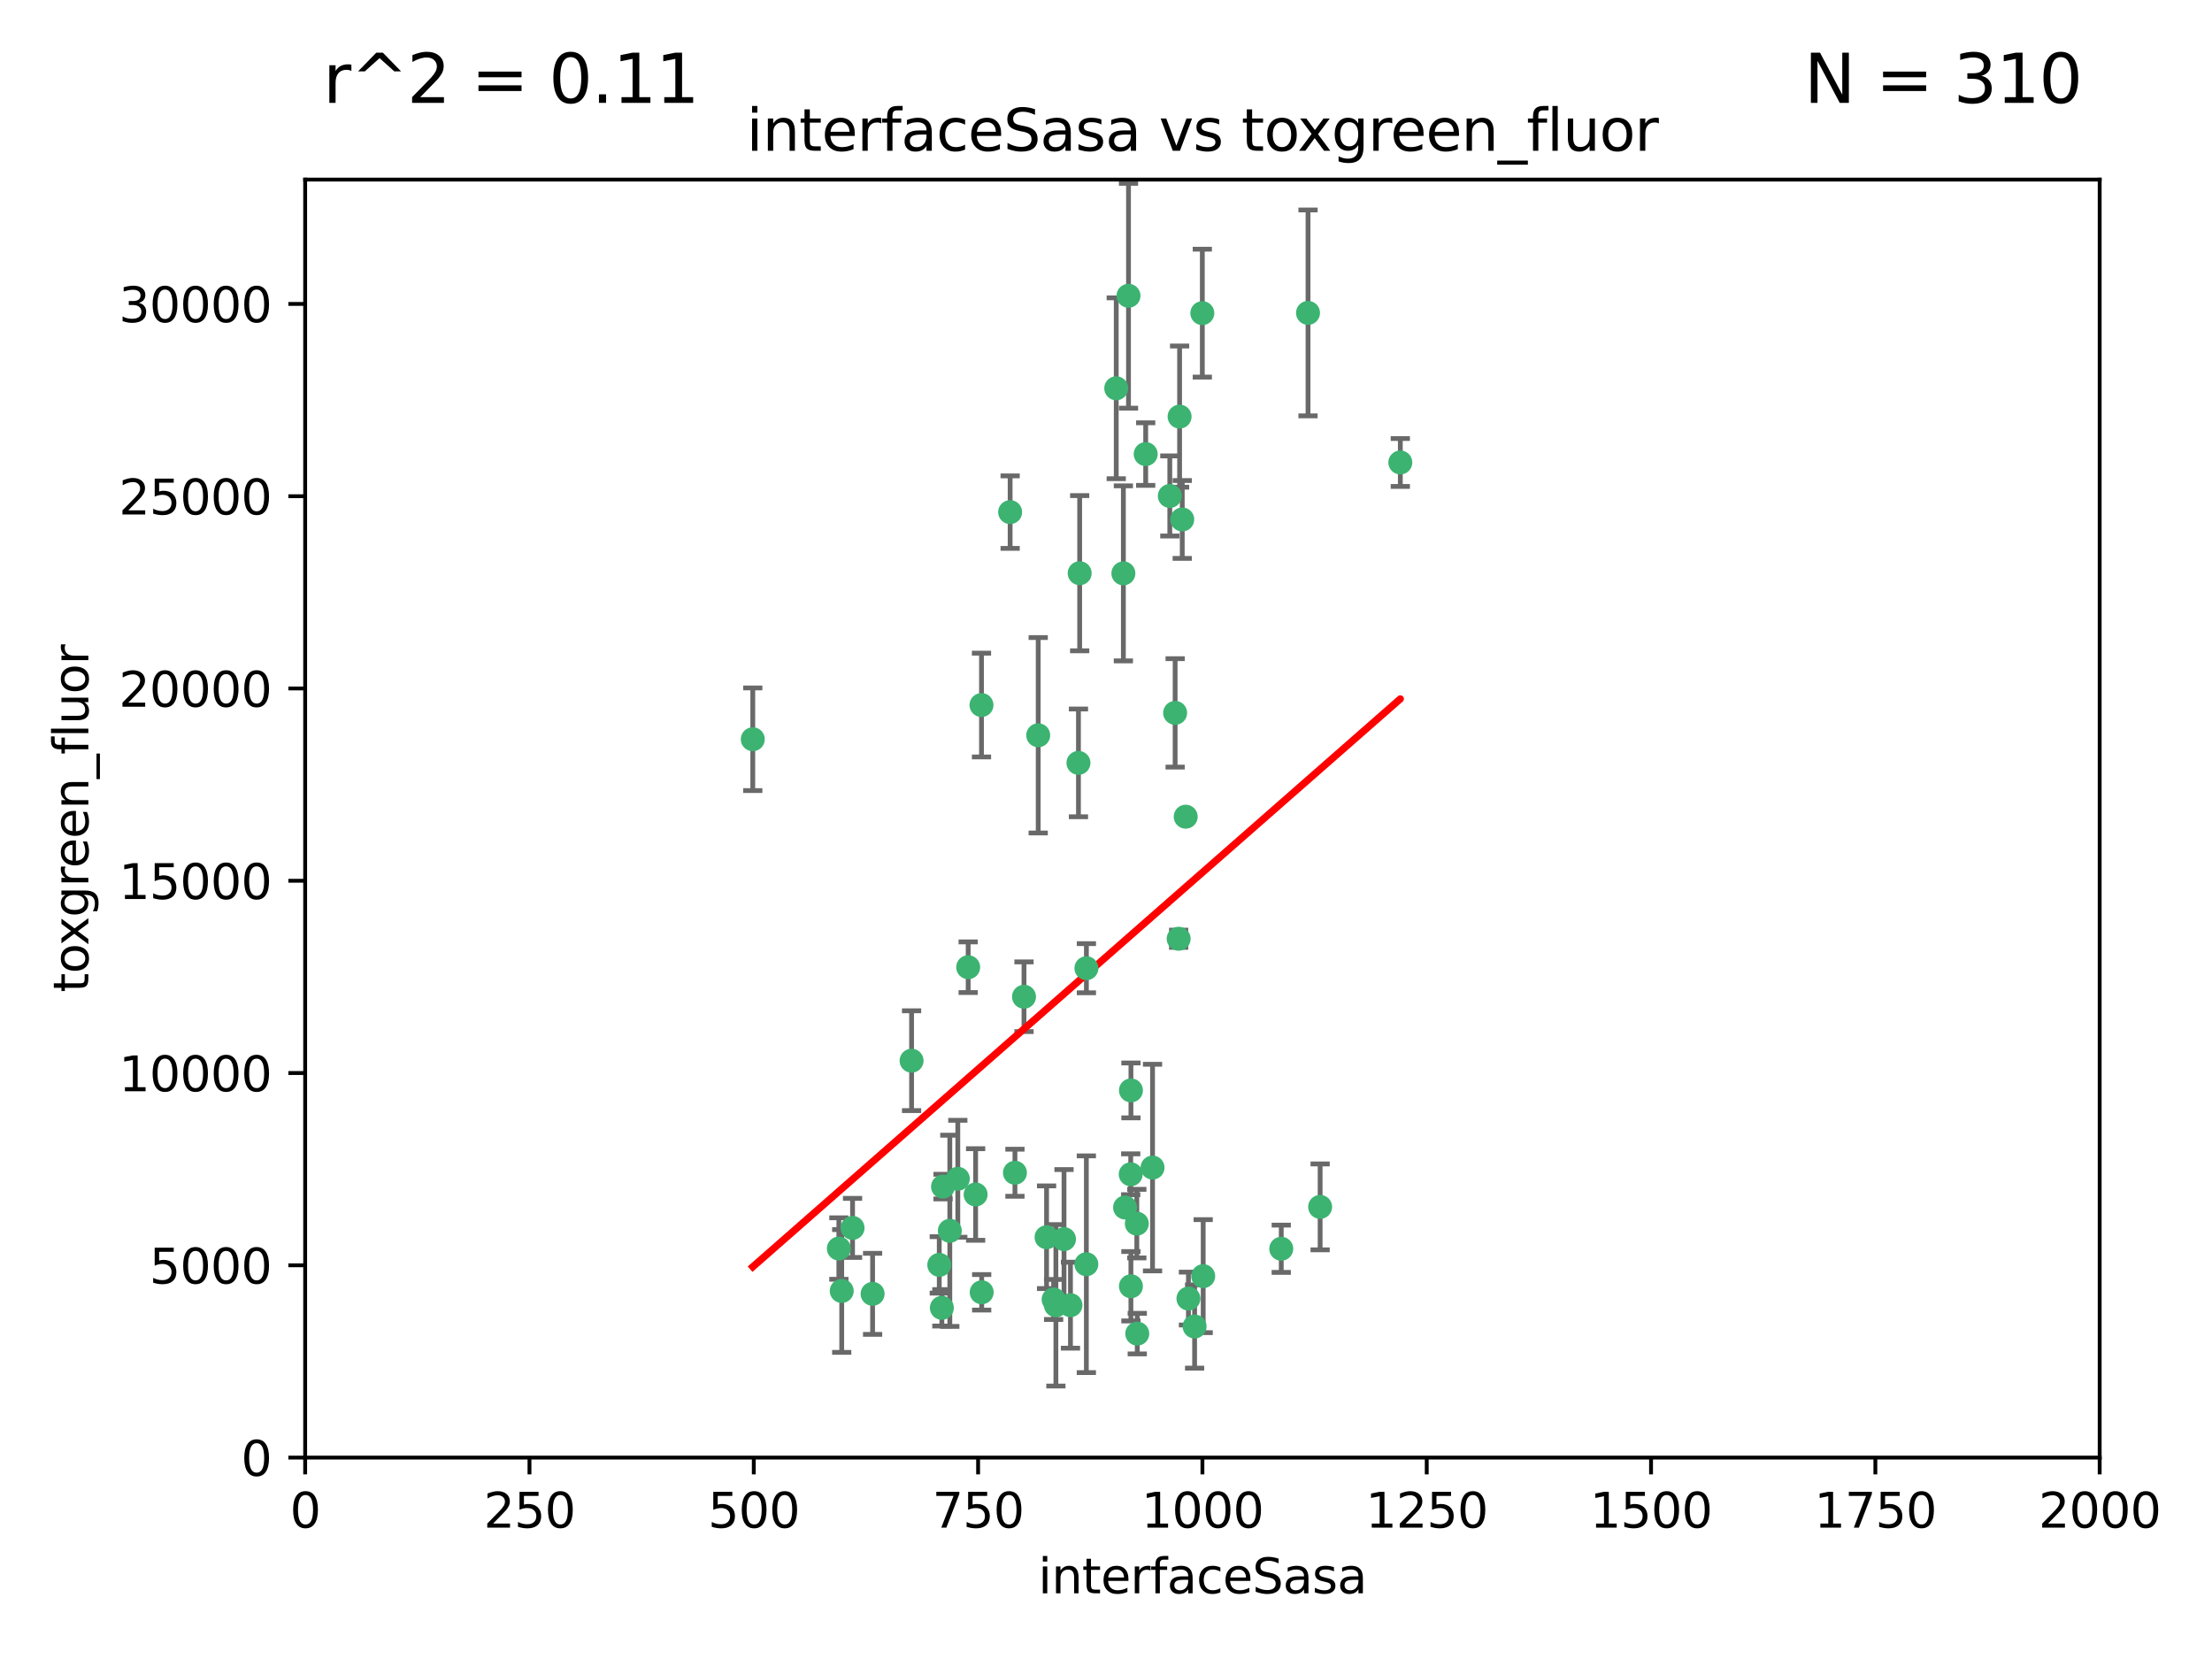 <?xml version="1.0" encoding="utf-8" standalone="no"?>
<!DOCTYPE svg PUBLIC "-//W3C//DTD SVG 1.1//EN"
  "http://www.w3.org/Graphics/SVG/1.1/DTD/svg11.dtd">
<svg xmlns:xlink="http://www.w3.org/1999/xlink" width="460.8pt" height="345.6pt" viewBox="0 0 460.8 345.6" xmlns="http://www.w3.org/2000/svg" version="1.1">
 <defs>
  <style type="text/css">*{stroke-linejoin: round; stroke-linecap: butt}</style>
 </defs>
 <g id="figure_1">
  <g id="patch_1">
   <path d="M 0 345.6 
L 460.8 345.6 
L 460.8 0 
L 0 0 
z
" style="fill: #ffffff"/>
  </g>
  <g id="axes_1">
   <g id="patch_2">
    <path d="M 63.571 303.64 
L 437.4 303.64 
L 437.4 37.411 
L 63.571 37.411 
z
" style="fill: #ffffff"/>
   </g>
   <g id="PathCollection_1">
    <defs>
     <path id="ma9b1db7fae" d="M 0 1.118 
C 0.297 1.118 0.581 1 0.791 0.791 
C 1 0.581 1.118 0.297 1.118 0 
C 1.118 -0.297 1 -0.581 0.791 -0.791 
C 0.581 -1 0.297 -1.118 0 -1.118 
C -0.297 -1.118 -0.581 -1 -0.791 -0.791 
C -1 -0.581 -1.118 -0.297 -1.118 0 
C -1.118 0.297 -1 0.581 -0.791 0.791 
C -0.581 1 -0.297 1.118 0 1.118 
z
" style="stroke: #3cb371"/>
    </defs>
    <g clip-path="url(#pfabd74301c)">
     <use xlink:href="#ma9b1db7fae" x="243.693" y="103.319" style="fill: #3cb371; stroke: #3cb371"/>
     <use xlink:href="#ma9b1db7fae" x="272.484" y="65.184" style="fill: #3cb371; stroke: #3cb371"/>
     <use xlink:href="#ma9b1db7fae" x="174.75" y="260.094" style="fill: #3cb371; stroke: #3cb371"/>
     <use xlink:href="#ma9b1db7fae" x="246.284" y="108.214" style="fill: #3cb371; stroke: #3cb371"/>
     <use xlink:href="#ma9b1db7fae" x="235.088" y="61.614" style="fill: #3cb371; stroke: #3cb371"/>
     <use xlink:href="#ma9b1db7fae" x="232.534" y="80.887" style="fill: #3cb371; stroke: #3cb371"/>
     <use xlink:href="#ma9b1db7fae" x="234.02" y="119.44" style="fill: #3cb371; stroke: #3cb371"/>
     <use xlink:href="#ma9b1db7fae" x="238.669" y="94.593" style="fill: #3cb371; stroke: #3cb371"/>
     <use xlink:href="#ma9b1db7fae" x="210.43" y="106.684" style="fill: #3cb371; stroke: #3cb371"/>
     <use xlink:href="#ma9b1db7fae" x="226.319" y="201.695" style="fill: #3cb371; stroke: #3cb371"/>
     <use xlink:href="#ma9b1db7fae" x="245.731" y="86.787" style="fill: #3cb371; stroke: #3cb371"/>
     <use xlink:href="#ma9b1db7fae" x="266.908" y="260.14" style="fill: #3cb371; stroke: #3cb371"/>
     <use xlink:href="#ma9b1db7fae" x="240.095" y="243.228" style="fill: #3cb371; stroke: #3cb371"/>
     <use xlink:href="#ma9b1db7fae" x="291.711" y="96.341" style="fill: #3cb371; stroke: #3cb371"/>
     <use xlink:href="#ma9b1db7fae" x="224.916" y="119.409" style="fill: #3cb371; stroke: #3cb371"/>
     <use xlink:href="#ma9b1db7fae" x="250.465" y="65.233" style="fill: #3cb371; stroke: #3cb371"/>
     <use xlink:href="#ma9b1db7fae" x="204.462" y="146.874" style="fill: #3cb371; stroke: #3cb371"/>
     <use xlink:href="#ma9b1db7fae" x="201.688" y="201.487" style="fill: #3cb371; stroke: #3cb371"/>
     <use xlink:href="#ma9b1db7fae" x="236.82" y="254.906" style="fill: #3cb371; stroke: #3cb371"/>
     <use xlink:href="#ma9b1db7fae" x="224.662" y="158.921" style="fill: #3cb371; stroke: #3cb371"/>
     <use xlink:href="#ma9b1db7fae" x="204.503" y="269.209" style="fill: #3cb371; stroke: #3cb371"/>
     <use xlink:href="#ma9b1db7fae" x="275.007" y="251.417" style="fill: #3cb371; stroke: #3cb371"/>
     <use xlink:href="#ma9b1db7fae" x="234.375" y="251.547" style="fill: #3cb371; stroke: #3cb371"/>
     <use xlink:href="#ma9b1db7fae" x="221.654" y="258.133" style="fill: #3cb371; stroke: #3cb371"/>
     <use xlink:href="#ma9b1db7fae" x="195.666" y="263.497" style="fill: #3cb371; stroke: #3cb371"/>
     <use xlink:href="#ma9b1db7fae" x="235.596" y="227.152" style="fill: #3cb371; stroke: #3cb371"/>
     <use xlink:href="#ma9b1db7fae" x="247.573" y="270.514" style="fill: #3cb371; stroke: #3cb371"/>
     <use xlink:href="#ma9b1db7fae" x="235.59" y="267.951" style="fill: #3cb371; stroke: #3cb371"/>
     <use xlink:href="#ma9b1db7fae" x="236.912" y="277.818" style="fill: #3cb371; stroke: #3cb371"/>
     <use xlink:href="#ma9b1db7fae" x="219.488" y="270.703" style="fill: #3cb371; stroke: #3cb371"/>
     <use xlink:href="#ma9b1db7fae" x="196.206" y="272.443" style="fill: #3cb371; stroke: #3cb371"/>
     <use xlink:href="#ma9b1db7fae" x="226.308" y="263.364" style="fill: #3cb371; stroke: #3cb371"/>
     <use xlink:href="#ma9b1db7fae" x="244.803" y="148.507" style="fill: #3cb371; stroke: #3cb371"/>
     <use xlink:href="#ma9b1db7fae" x="203.241" y="248.836" style="fill: #3cb371; stroke: #3cb371"/>
     <use xlink:href="#ma9b1db7fae" x="216.278" y="153.171" style="fill: #3cb371; stroke: #3cb371"/>
     <use xlink:href="#ma9b1db7fae" x="245.536" y="195.558" style="fill: #3cb371; stroke: #3cb371"/>
     <use xlink:href="#ma9b1db7fae" x="248.859" y="276.333" style="fill: #3cb371; stroke: #3cb371"/>
     <use xlink:href="#ma9b1db7fae" x="250.648" y="265.846" style="fill: #3cb371; stroke: #3cb371"/>
     <use xlink:href="#ma9b1db7fae" x="213.318" y="207.64" style="fill: #3cb371; stroke: #3cb371"/>
     <use xlink:href="#ma9b1db7fae" x="196.452" y="247.192" style="fill: #3cb371; stroke: #3cb371"/>
     <use xlink:href="#ma9b1db7fae" x="247.005" y="170.133" style="fill: #3cb371; stroke: #3cb371"/>
     <use xlink:href="#ma9b1db7fae" x="219.963" y="271.92" style="fill: #3cb371; stroke: #3cb371"/>
     <use xlink:href="#ma9b1db7fae" x="177.602" y="255.796" style="fill: #3cb371; stroke: #3cb371"/>
     <use xlink:href="#ma9b1db7fae" x="189.899" y="220.964" style="fill: #3cb371; stroke: #3cb371"/>
     <use xlink:href="#ma9b1db7fae" x="175.346" y="268.93" style="fill: #3cb371; stroke: #3cb371"/>
     <use xlink:href="#ma9b1db7fae" x="197.864" y="256.398" style="fill: #3cb371; stroke: #3cb371"/>
     <use xlink:href="#ma9b1db7fae" x="223" y="271.892" style="fill: #3cb371; stroke: #3cb371"/>
     <use xlink:href="#ma9b1db7fae" x="218.019" y="257.738" style="fill: #3cb371; stroke: #3cb371"/>
     <use xlink:href="#ma9b1db7fae" x="211.432" y="244.305" style="fill: #3cb371; stroke: #3cb371"/>
     <use xlink:href="#ma9b1db7fae" x="199.529" y="245.561" style="fill: #3cb371; stroke: #3cb371"/>
     <use xlink:href="#ma9b1db7fae" x="235.549" y="244.625" style="fill: #3cb371; stroke: #3cb371"/>
     <use xlink:href="#ma9b1db7fae" x="181.778" y="269.529" style="fill: #3cb371; stroke: #3cb371"/>
     <use xlink:href="#ma9b1db7fae" x="156.817" y="153.996" style="fill: #3cb371; stroke: #3cb371"/>
    </g>
   </g>
   <g id="matplotlib.axis_1">
    <g id="xtick_1">
     <g id="line2d_1">
      <defs>
       <path id="m11d57c5bfe" d="M 0 0 
L 0 3.5 
" style="stroke: #000000; stroke-width: 0.8"/>
      </defs>
      <g>
       <use xlink:href="#m11d57c5bfe" x="63.571" y="303.64" style="stroke: #000000; stroke-width: 0.8"/>
      </g>
     </g>
     <g id="text_1">
      <!-- 0 -->
      <g transform="translate(60.39 318.238)scale(0.1 -0.1)">
       <defs>
        <path id="DejaVuSans-30" d="M 2034 4250 
Q 1547 4250 1301 3770 
Q 1056 3291 1056 2328 
Q 1056 1369 1301 889 
Q 1547 409 2034 409 
Q 2525 409 2770 889 
Q 3016 1369 3016 2328 
Q 3016 3291 2770 3770 
Q 2525 4250 2034 4250 
z
M 2034 4750 
Q 2819 4750 3233 4129 
Q 3647 3509 3647 2328 
Q 3647 1150 3233 529 
Q 2819 -91 2034 -91 
Q 1250 -91 836 529 
Q 422 1150 422 2328 
Q 422 3509 836 4129 
Q 1250 4750 2034 4750 
z
" transform="scale(0.016)"/>
       </defs>
       <use xlink:href="#DejaVuSans-30"/>
      </g>
     </g>
    </g>
    <g id="xtick_2">
     <g id="line2d_2">
      <g>
       <use xlink:href="#m11d57c5bfe" x="110.3" y="303.64" style="stroke: #000000; stroke-width: 0.8"/>
      </g>
     </g>
     <g id="text_2">
      <!-- 250 -->
      <g transform="translate(100.756 318.238)scale(0.1 -0.1)">
       <defs>
        <path id="DejaVuSans-32" d="M 1228 531 
L 3431 531 
L 3431 0 
L 469 0 
L 469 531 
Q 828 903 1448 1529 
Q 2069 2156 2228 2338 
Q 2531 2678 2651 2914 
Q 2772 3150 2772 3378 
Q 2772 3750 2511 3984 
Q 2250 4219 1831 4219 
Q 1534 4219 1204 4116 
Q 875 4013 500 3803 
L 500 4441 
Q 881 4594 1212 4672 
Q 1544 4750 1819 4750 
Q 2544 4750 2975 4387 
Q 3406 4025 3406 3419 
Q 3406 3131 3298 2873 
Q 3191 2616 2906 2266 
Q 2828 2175 2409 1742 
Q 1991 1309 1228 531 
z
" transform="scale(0.016)"/>
        <path id="DejaVuSans-35" d="M 691 4666 
L 3169 4666 
L 3169 4134 
L 1269 4134 
L 1269 2991 
Q 1406 3038 1543 3061 
Q 1681 3084 1819 3084 
Q 2600 3084 3056 2656 
Q 3513 2228 3513 1497 
Q 3513 744 3044 326 
Q 2575 -91 1722 -91 
Q 1428 -91 1123 -41 
Q 819 9 494 109 
L 494 744 
Q 775 591 1075 516 
Q 1375 441 1709 441 
Q 2250 441 2565 725 
Q 2881 1009 2881 1497 
Q 2881 1984 2565 2268 
Q 2250 2553 1709 2553 
Q 1456 2553 1204 2497 
Q 953 2441 691 2322 
L 691 4666 
z
" transform="scale(0.016)"/>
       </defs>
       <use xlink:href="#DejaVuSans-32"/>
       <use xlink:href="#DejaVuSans-35" x="63.623"/>
       <use xlink:href="#DejaVuSans-30" x="127.246"/>
      </g>
     </g>
    </g>
    <g id="xtick_3">
     <g id="line2d_3">
      <g>
       <use xlink:href="#m11d57c5bfe" x="157.028" y="303.64" style="stroke: #000000; stroke-width: 0.8"/>
      </g>
     </g>
     <g id="text_3">
      <!-- 500 -->
      <g transform="translate(147.485 318.238)scale(0.1 -0.1)">
       <use xlink:href="#DejaVuSans-35"/>
       <use xlink:href="#DejaVuSans-30" x="63.623"/>
       <use xlink:href="#DejaVuSans-30" x="127.246"/>
      </g>
     </g>
    </g>
    <g id="xtick_4">
     <g id="line2d_4">
      <g>
       <use xlink:href="#m11d57c5bfe" x="203.757" y="303.64" style="stroke: #000000; stroke-width: 0.8"/>
      </g>
     </g>
     <g id="text_4">
      <!-- 750 -->
      <g transform="translate(194.213 318.238)scale(0.1 -0.1)">
       <defs>
        <path id="DejaVuSans-37" d="M 525 4666 
L 3525 4666 
L 3525 4397 
L 1831 0 
L 1172 0 
L 2766 4134 
L 525 4134 
L 525 4666 
z
" transform="scale(0.016)"/>
       </defs>
       <use xlink:href="#DejaVuSans-37"/>
       <use xlink:href="#DejaVuSans-35" x="63.623"/>
       <use xlink:href="#DejaVuSans-30" x="127.246"/>
      </g>
     </g>
    </g>
    <g id="xtick_5">
     <g id="line2d_5">
      <g>
       <use xlink:href="#m11d57c5bfe" x="250.486" y="303.64" style="stroke: #000000; stroke-width: 0.8"/>
      </g>
     </g>
     <g id="text_5">
      <!-- 1000 -->
      <g transform="translate(237.761 318.238)scale(0.1 -0.1)">
       <defs>
        <path id="DejaVuSans-31" d="M 794 531 
L 1825 531 
L 1825 4091 
L 703 3866 
L 703 4441 
L 1819 4666 
L 2450 4666 
L 2450 531 
L 3481 531 
L 3481 0 
L 794 0 
L 794 531 
z
" transform="scale(0.016)"/>
       </defs>
       <use xlink:href="#DejaVuSans-31"/>
       <use xlink:href="#DejaVuSans-30" x="63.623"/>
       <use xlink:href="#DejaVuSans-30" x="127.246"/>
       <use xlink:href="#DejaVuSans-30" x="190.869"/>
      </g>
     </g>
    </g>
    <g id="xtick_6">
     <g id="line2d_6">
      <g>
       <use xlink:href="#m11d57c5bfe" x="297.214" y="303.64" style="stroke: #000000; stroke-width: 0.8"/>
      </g>
     </g>
     <g id="text_6">
      <!-- 1250 -->
      <g transform="translate(284.489 318.238)scale(0.1 -0.1)">
       <use xlink:href="#DejaVuSans-31"/>
       <use xlink:href="#DejaVuSans-32" x="63.623"/>
       <use xlink:href="#DejaVuSans-35" x="127.246"/>
       <use xlink:href="#DejaVuSans-30" x="190.869"/>
      </g>
     </g>
    </g>
    <g id="xtick_7">
     <g id="line2d_7">
      <g>
       <use xlink:href="#m11d57c5bfe" x="343.943" y="303.64" style="stroke: #000000; stroke-width: 0.8"/>
      </g>
     </g>
     <g id="text_7">
      <!-- 1500 -->
      <g transform="translate(331.218 318.238)scale(0.1 -0.1)">
       <use xlink:href="#DejaVuSans-31"/>
       <use xlink:href="#DejaVuSans-35" x="63.623"/>
       <use xlink:href="#DejaVuSans-30" x="127.246"/>
       <use xlink:href="#DejaVuSans-30" x="190.869"/>
      </g>
     </g>
    </g>
    <g id="xtick_8">
     <g id="line2d_8">
      <g>
       <use xlink:href="#m11d57c5bfe" x="390.671" y="303.64" style="stroke: #000000; stroke-width: 0.8"/>
      </g>
     </g>
     <g id="text_8">
      <!-- 1750 -->
      <g transform="translate(377.946 318.238)scale(0.1 -0.1)">
       <use xlink:href="#DejaVuSans-31"/>
       <use xlink:href="#DejaVuSans-37" x="63.623"/>
       <use xlink:href="#DejaVuSans-35" x="127.246"/>
       <use xlink:href="#DejaVuSans-30" x="190.869"/>
      </g>
     </g>
    </g>
    <g id="xtick_9">
     <g id="line2d_9">
      <g>
       <use xlink:href="#m11d57c5bfe" x="437.4" y="303.64" style="stroke: #000000; stroke-width: 0.8"/>
      </g>
     </g>
     <g id="text_9">
      <!-- 2000 -->
      <g transform="translate(424.675 318.238)scale(0.1 -0.1)">
       <use xlink:href="#DejaVuSans-32"/>
       <use xlink:href="#DejaVuSans-30" x="63.623"/>
       <use xlink:href="#DejaVuSans-30" x="127.246"/>
       <use xlink:href="#DejaVuSans-30" x="190.869"/>
      </g>
     </g>
    </g>
    <g id="text_10">
     <!-- interfaceSasa -->
     <g transform="translate(216.279 331.917)scale(0.1 -0.1)">
      <defs>
       <path id="DejaVuSans-69" d="M 603 3500 
L 1178 3500 
L 1178 0 
L 603 0 
L 603 3500 
z
M 603 4863 
L 1178 4863 
L 1178 4134 
L 603 4134 
L 603 4863 
z
" transform="scale(0.016)"/>
       <path id="DejaVuSans-6e" d="M 3513 2113 
L 3513 0 
L 2938 0 
L 2938 2094 
Q 2938 2591 2744 2837 
Q 2550 3084 2163 3084 
Q 1697 3084 1428 2787 
Q 1159 2491 1159 1978 
L 1159 0 
L 581 0 
L 581 3500 
L 1159 3500 
L 1159 2956 
Q 1366 3272 1645 3428 
Q 1925 3584 2291 3584 
Q 2894 3584 3203 3211 
Q 3513 2838 3513 2113 
z
" transform="scale(0.016)"/>
       <path id="DejaVuSans-74" d="M 1172 4494 
L 1172 3500 
L 2356 3500 
L 2356 3053 
L 1172 3053 
L 1172 1153 
Q 1172 725 1289 603 
Q 1406 481 1766 481 
L 2356 481 
L 2356 0 
L 1766 0 
Q 1100 0 847 248 
Q 594 497 594 1153 
L 594 3053 
L 172 3053 
L 172 3500 
L 594 3500 
L 594 4494 
L 1172 4494 
z
" transform="scale(0.016)"/>
       <path id="DejaVuSans-65" d="M 3597 1894 
L 3597 1613 
L 953 1613 
Q 991 1019 1311 708 
Q 1631 397 2203 397 
Q 2534 397 2845 478 
Q 3156 559 3463 722 
L 3463 178 
Q 3153 47 2828 -22 
Q 2503 -91 2169 -91 
Q 1331 -91 842 396 
Q 353 884 353 1716 
Q 353 2575 817 3079 
Q 1281 3584 2069 3584 
Q 2775 3584 3186 3129 
Q 3597 2675 3597 1894 
z
M 3022 2063 
Q 3016 2534 2758 2815 
Q 2500 3097 2075 3097 
Q 1594 3097 1305 2825 
Q 1016 2553 972 2059 
L 3022 2063 
z
" transform="scale(0.016)"/>
       <path id="DejaVuSans-72" d="M 2631 2963 
Q 2534 3019 2420 3045 
Q 2306 3072 2169 3072 
Q 1681 3072 1420 2755 
Q 1159 2438 1159 1844 
L 1159 0 
L 581 0 
L 581 3500 
L 1159 3500 
L 1159 2956 
Q 1341 3275 1631 3429 
Q 1922 3584 2338 3584 
Q 2397 3584 2469 3576 
Q 2541 3569 2628 3553 
L 2631 2963 
z
" transform="scale(0.016)"/>
       <path id="DejaVuSans-66" d="M 2375 4863 
L 2375 4384 
L 1825 4384 
Q 1516 4384 1395 4259 
Q 1275 4134 1275 3809 
L 1275 3500 
L 2222 3500 
L 2222 3053 
L 1275 3053 
L 1275 0 
L 697 0 
L 697 3053 
L 147 3053 
L 147 3500 
L 697 3500 
L 697 3744 
Q 697 4328 969 4595 
Q 1241 4863 1831 4863 
L 2375 4863 
z
" transform="scale(0.016)"/>
       <path id="DejaVuSans-61" d="M 2194 1759 
Q 1497 1759 1228 1600 
Q 959 1441 959 1056 
Q 959 750 1161 570 
Q 1363 391 1709 391 
Q 2188 391 2477 730 
Q 2766 1069 2766 1631 
L 2766 1759 
L 2194 1759 
z
M 3341 1997 
L 3341 0 
L 2766 0 
L 2766 531 
Q 2569 213 2275 61 
Q 1981 -91 1556 -91 
Q 1019 -91 701 211 
Q 384 513 384 1019 
Q 384 1609 779 1909 
Q 1175 2209 1959 2209 
L 2766 2209 
L 2766 2266 
Q 2766 2663 2505 2880 
Q 2244 3097 1772 3097 
Q 1472 3097 1187 3025 
Q 903 2953 641 2809 
L 641 3341 
Q 956 3463 1253 3523 
Q 1550 3584 1831 3584 
Q 2591 3584 2966 3190 
Q 3341 2797 3341 1997 
z
" transform="scale(0.016)"/>
       <path id="DejaVuSans-63" d="M 3122 3366 
L 3122 2828 
Q 2878 2963 2633 3030 
Q 2388 3097 2138 3097 
Q 1578 3097 1268 2742 
Q 959 2388 959 1747 
Q 959 1106 1268 751 
Q 1578 397 2138 397 
Q 2388 397 2633 464 
Q 2878 531 3122 666 
L 3122 134 
Q 2881 22 2623 -34 
Q 2366 -91 2075 -91 
Q 1284 -91 818 406 
Q 353 903 353 1747 
Q 353 2603 823 3093 
Q 1294 3584 2113 3584 
Q 2378 3584 2631 3529 
Q 2884 3475 3122 3366 
z
" transform="scale(0.016)"/>
       <path id="DejaVuSans-53" d="M 3425 4513 
L 3425 3897 
Q 3066 4069 2747 4153 
Q 2428 4238 2131 4238 
Q 1616 4238 1336 4038 
Q 1056 3838 1056 3469 
Q 1056 3159 1242 3001 
Q 1428 2844 1947 2747 
L 2328 2669 
Q 3034 2534 3370 2195 
Q 3706 1856 3706 1288 
Q 3706 609 3251 259 
Q 2797 -91 1919 -91 
Q 1588 -91 1214 -16 
Q 841 59 441 206 
L 441 856 
Q 825 641 1194 531 
Q 1563 422 1919 422 
Q 2459 422 2753 634 
Q 3047 847 3047 1241 
Q 3047 1584 2836 1778 
Q 2625 1972 2144 2069 
L 1759 2144 
Q 1053 2284 737 2584 
Q 422 2884 422 3419 
Q 422 4038 858 4394 
Q 1294 4750 2059 4750 
Q 2388 4750 2728 4690 
Q 3069 4631 3425 4513 
z
" transform="scale(0.016)"/>
       <path id="DejaVuSans-73" d="M 2834 3397 
L 2834 2853 
Q 2591 2978 2328 3040 
Q 2066 3103 1784 3103 
Q 1356 3103 1142 2972 
Q 928 2841 928 2578 
Q 928 2378 1081 2264 
Q 1234 2150 1697 2047 
L 1894 2003 
Q 2506 1872 2764 1633 
Q 3022 1394 3022 966 
Q 3022 478 2636 193 
Q 2250 -91 1575 -91 
Q 1294 -91 989 -36 
Q 684 19 347 128 
L 347 722 
Q 666 556 975 473 
Q 1284 391 1588 391 
Q 1994 391 2212 530 
Q 2431 669 2431 922 
Q 2431 1156 2273 1281 
Q 2116 1406 1581 1522 
L 1381 1569 
Q 847 1681 609 1914 
Q 372 2147 372 2553 
Q 372 3047 722 3315 
Q 1072 3584 1716 3584 
Q 2034 3584 2315 3537 
Q 2597 3491 2834 3397 
z
" transform="scale(0.016)"/>
      </defs>
      <use xlink:href="#DejaVuSans-69"/>
      <use xlink:href="#DejaVuSans-6e" x="27.783"/>
      <use xlink:href="#DejaVuSans-74" x="91.162"/>
      <use xlink:href="#DejaVuSans-65" x="130.371"/>
      <use xlink:href="#DejaVuSans-72" x="191.895"/>
      <use xlink:href="#DejaVuSans-66" x="233.008"/>
      <use xlink:href="#DejaVuSans-61" x="268.213"/>
      <use xlink:href="#DejaVuSans-63" x="329.492"/>
      <use xlink:href="#DejaVuSans-65" x="384.473"/>
      <use xlink:href="#DejaVuSans-53" x="445.996"/>
      <use xlink:href="#DejaVuSans-61" x="509.473"/>
      <use xlink:href="#DejaVuSans-73" x="570.752"/>
      <use xlink:href="#DejaVuSans-61" x="622.852"/>
     </g>
    </g>
   </g>
   <g id="matplotlib.axis_2">
    <g id="ytick_1">
     <g id="line2d_10">
      <defs>
       <path id="m8ee5a72bc2" d="M 0 0 
L -3.5 0 
" style="stroke: #000000; stroke-width: 0.8"/>
      </defs>
      <g>
       <use xlink:href="#m8ee5a72bc2" x="63.571" y="303.64" style="stroke: #000000; stroke-width: 0.8"/>
      </g>
     </g>
     <g id="text_11">
      <!-- 0 -->
      <g transform="translate(50.209 307.439)scale(0.1 -0.1)">
       <use xlink:href="#DejaVuSans-30"/>
      </g>
     </g>
    </g>
    <g id="ytick_2">
     <g id="line2d_11">
      <g>
       <use xlink:href="#m8ee5a72bc2" x="63.571" y="263.586" style="stroke: #000000; stroke-width: 0.8"/>
      </g>
     </g>
     <g id="text_12">
      <!-- 5000 -->
      <g transform="translate(31.121 267.385)scale(0.1 -0.1)">
       <use xlink:href="#DejaVuSans-35"/>
       <use xlink:href="#DejaVuSans-30" x="63.623"/>
       <use xlink:href="#DejaVuSans-30" x="127.246"/>
       <use xlink:href="#DejaVuSans-30" x="190.869"/>
      </g>
     </g>
    </g>
    <g id="ytick_3">
     <g id="line2d_12">
      <g>
       <use xlink:href="#m8ee5a72bc2" x="63.571" y="223.532" style="stroke: #000000; stroke-width: 0.8"/>
      </g>
     </g>
     <g id="text_13">
      <!-- 10000 -->
      <g transform="translate(24.759 227.331)scale(0.1 -0.1)">
       <use xlink:href="#DejaVuSans-31"/>
       <use xlink:href="#DejaVuSans-30" x="63.623"/>
       <use xlink:href="#DejaVuSans-30" x="127.246"/>
       <use xlink:href="#DejaVuSans-30" x="190.869"/>
       <use xlink:href="#DejaVuSans-30" x="254.492"/>
      </g>
     </g>
    </g>
    <g id="ytick_4">
     <g id="line2d_13">
      <g>
       <use xlink:href="#m8ee5a72bc2" x="63.571" y="183.478" style="stroke: #000000; stroke-width: 0.8"/>
      </g>
     </g>
     <g id="text_14">
      <!-- 15000 -->
      <g transform="translate(24.759 187.278)scale(0.1 -0.1)">
       <use xlink:href="#DejaVuSans-31"/>
       <use xlink:href="#DejaVuSans-35" x="63.623"/>
       <use xlink:href="#DejaVuSans-30" x="127.246"/>
       <use xlink:href="#DejaVuSans-30" x="190.869"/>
       <use xlink:href="#DejaVuSans-30" x="254.492"/>
      </g>
     </g>
    </g>
    <g id="ytick_5">
     <g id="line2d_14">
      <g>
       <use xlink:href="#m8ee5a72bc2" x="63.571" y="143.424" style="stroke: #000000; stroke-width: 0.8"/>
      </g>
     </g>
     <g id="text_15">
      <!-- 20000 -->
      <g transform="translate(24.759 147.224)scale(0.1 -0.1)">
       <use xlink:href="#DejaVuSans-32"/>
       <use xlink:href="#DejaVuSans-30" x="63.623"/>
       <use xlink:href="#DejaVuSans-30" x="127.246"/>
       <use xlink:href="#DejaVuSans-30" x="190.869"/>
       <use xlink:href="#DejaVuSans-30" x="254.492"/>
      </g>
     </g>
    </g>
    <g id="ytick_6">
     <g id="line2d_15">
      <g>
       <use xlink:href="#m8ee5a72bc2" x="63.571" y="103.371" style="stroke: #000000; stroke-width: 0.8"/>
      </g>
     </g>
     <g id="text_16">
      <!-- 25000 -->
      <g transform="translate(24.759 107.17)scale(0.1 -0.1)">
       <use xlink:href="#DejaVuSans-32"/>
       <use xlink:href="#DejaVuSans-35" x="63.623"/>
       <use xlink:href="#DejaVuSans-30" x="127.246"/>
       <use xlink:href="#DejaVuSans-30" x="190.869"/>
       <use xlink:href="#DejaVuSans-30" x="254.492"/>
      </g>
     </g>
    </g>
    <g id="ytick_7">
     <g id="line2d_16">
      <g>
       <use xlink:href="#m8ee5a72bc2" x="63.571" y="63.317" style="stroke: #000000; stroke-width: 0.8"/>
      </g>
     </g>
     <g id="text_17">
      <!-- 30000 -->
      <g transform="translate(24.759 67.116)scale(0.1 -0.1)">
       <defs>
        <path id="DejaVuSans-33" d="M 2597 2516 
Q 3050 2419 3304 2112 
Q 3559 1806 3559 1356 
Q 3559 666 3084 287 
Q 2609 -91 1734 -91 
Q 1441 -91 1130 -33 
Q 819 25 488 141 
L 488 750 
Q 750 597 1062 519 
Q 1375 441 1716 441 
Q 2309 441 2620 675 
Q 2931 909 2931 1356 
Q 2931 1769 2642 2001 
Q 2353 2234 1838 2234 
L 1294 2234 
L 1294 2753 
L 1863 2753 
Q 2328 2753 2575 2939 
Q 2822 3125 2822 3475 
Q 2822 3834 2567 4026 
Q 2313 4219 1838 4219 
Q 1578 4219 1281 4162 
Q 984 4106 628 3988 
L 628 4550 
Q 988 4650 1302 4700 
Q 1616 4750 1894 4750 
Q 2613 4750 3031 4423 
Q 3450 4097 3450 3541 
Q 3450 3153 3228 2886 
Q 3006 2619 2597 2516 
z
" transform="scale(0.016)"/>
       </defs>
       <use xlink:href="#DejaVuSans-33"/>
       <use xlink:href="#DejaVuSans-30" x="63.623"/>
       <use xlink:href="#DejaVuSans-30" x="127.246"/>
       <use xlink:href="#DejaVuSans-30" x="190.869"/>
       <use xlink:href="#DejaVuSans-30" x="254.492"/>
      </g>
     </g>
    </g>
    <g id="text_18">
     <!-- toxgreen_fluor -->
     <g transform="translate(18.401 206.72)rotate(-90)scale(0.1 -0.1)">
      <defs>
       <path id="DejaVuSans-6f" d="M 1959 3097 
Q 1497 3097 1228 2736 
Q 959 2375 959 1747 
Q 959 1119 1226 758 
Q 1494 397 1959 397 
Q 2419 397 2687 759 
Q 2956 1122 2956 1747 
Q 2956 2369 2687 2733 
Q 2419 3097 1959 3097 
z
M 1959 3584 
Q 2709 3584 3137 3096 
Q 3566 2609 3566 1747 
Q 3566 888 3137 398 
Q 2709 -91 1959 -91 
Q 1206 -91 779 398 
Q 353 888 353 1747 
Q 353 2609 779 3096 
Q 1206 3584 1959 3584 
z
" transform="scale(0.016)"/>
       <path id="DejaVuSans-78" d="M 3513 3500 
L 2247 1797 
L 3578 0 
L 2900 0 
L 1881 1375 
L 863 0 
L 184 0 
L 1544 1831 
L 300 3500 
L 978 3500 
L 1906 2253 
L 2834 3500 
L 3513 3500 
z
" transform="scale(0.016)"/>
       <path id="DejaVuSans-67" d="M 2906 1791 
Q 2906 2416 2648 2759 
Q 2391 3103 1925 3103 
Q 1463 3103 1205 2759 
Q 947 2416 947 1791 
Q 947 1169 1205 825 
Q 1463 481 1925 481 
Q 2391 481 2648 825 
Q 2906 1169 2906 1791 
z
M 3481 434 
Q 3481 -459 3084 -895 
Q 2688 -1331 1869 -1331 
Q 1566 -1331 1297 -1286 
Q 1028 -1241 775 -1147 
L 775 -588 
Q 1028 -725 1275 -790 
Q 1522 -856 1778 -856 
Q 2344 -856 2625 -561 
Q 2906 -266 2906 331 
L 2906 616 
Q 2728 306 2450 153 
Q 2172 0 1784 0 
Q 1141 0 747 490 
Q 353 981 353 1791 
Q 353 2603 747 3093 
Q 1141 3584 1784 3584 
Q 2172 3584 2450 3431 
Q 2728 3278 2906 2969 
L 2906 3500 
L 3481 3500 
L 3481 434 
z
" transform="scale(0.016)"/>
       <path id="DejaVuSans-5f" d="M 3263 -1063 
L 3263 -1509 
L -63 -1509 
L -63 -1063 
L 3263 -1063 
z
" transform="scale(0.016)"/>
       <path id="DejaVuSans-6c" d="M 603 4863 
L 1178 4863 
L 1178 0 
L 603 0 
L 603 4863 
z
" transform="scale(0.016)"/>
       <path id="DejaVuSans-75" d="M 544 1381 
L 544 3500 
L 1119 3500 
L 1119 1403 
Q 1119 906 1312 657 
Q 1506 409 1894 409 
Q 2359 409 2629 706 
Q 2900 1003 2900 1516 
L 2900 3500 
L 3475 3500 
L 3475 0 
L 2900 0 
L 2900 538 
Q 2691 219 2414 64 
Q 2138 -91 1772 -91 
Q 1169 -91 856 284 
Q 544 659 544 1381 
z
M 1991 3584 
L 1991 3584 
z
" transform="scale(0.016)"/>
      </defs>
      <use xlink:href="#DejaVuSans-74"/>
      <use xlink:href="#DejaVuSans-6f" x="39.209"/>
      <use xlink:href="#DejaVuSans-78" x="97.266"/>
      <use xlink:href="#DejaVuSans-67" x="156.445"/>
      <use xlink:href="#DejaVuSans-72" x="219.922"/>
      <use xlink:href="#DejaVuSans-65" x="258.785"/>
      <use xlink:href="#DejaVuSans-65" x="320.309"/>
      <use xlink:href="#DejaVuSans-6e" x="381.832"/>
      <use xlink:href="#DejaVuSans-5f" x="445.211"/>
      <use xlink:href="#DejaVuSans-66" x="495.211"/>
      <use xlink:href="#DejaVuSans-6c" x="530.416"/>
      <use xlink:href="#DejaVuSans-75" x="558.199"/>
      <use xlink:href="#DejaVuSans-6f" x="621.578"/>
      <use xlink:href="#DejaVuSans-72" x="682.76"/>
     </g>
    </g>
   </g>
   <g id="LineCollection_1">
    <path d="M 243.693 111.662 
L 243.693 94.976 
" clip-path="url(#pfabd74301c)" style="fill: none; stroke: #696969"/>
    <path d="M 272.484 86.629 
L 272.484 43.739 
" clip-path="url(#pfabd74301c)" style="fill: none; stroke: #696969"/>
    <path d="M 174.75 266.497 
L 174.75 253.692 
" clip-path="url(#pfabd74301c)" style="fill: none; stroke: #696969"/>
    <path d="M 246.284 116.326 
L 246.284 100.101 
" clip-path="url(#pfabd74301c)" style="fill: none; stroke: #696969"/>
    <path d="M 235.088 85.029 
L 235.088 38.199 
" clip-path="url(#pfabd74301c)" style="fill: none; stroke: #696969"/>
    <path d="M 232.534 99.727 
L 232.534 62.047 
" clip-path="url(#pfabd74301c)" style="fill: none; stroke: #696969"/>
    <path d="M 234.02 137.675 
L 234.02 101.206 
" clip-path="url(#pfabd74301c)" style="fill: none; stroke: #696969"/>
    <path d="M 238.669 101.108 
L 238.669 88.078 
" clip-path="url(#pfabd74301c)" style="fill: none; stroke: #696969"/>
    <path d="M 210.43 114.235 
L 210.43 99.134 
" clip-path="url(#pfabd74301c)" style="fill: none; stroke: #696969"/>
    <path d="M 226.319 206.809 
L 226.319 196.58 
" clip-path="url(#pfabd74301c)" style="fill: none; stroke: #696969"/>
    <path d="M 245.731 101.495 
L 245.731 72.08 
" clip-path="url(#pfabd74301c)" style="fill: none; stroke: #696969"/>
    <path d="M 266.908 265.065 
L 266.908 255.214 
" clip-path="url(#pfabd74301c)" style="fill: none; stroke: #696969"/>
    <path d="M 240.095 264.748 
L 240.095 221.708 
" clip-path="url(#pfabd74301c)" style="fill: none; stroke: #696969"/>
    <path d="M 291.711 101.329 
L 291.711 91.353 
" clip-path="url(#pfabd74301c)" style="fill: none; stroke: #696969"/>
    <path d="M 224.916 135.574 
L 224.916 103.243 
" clip-path="url(#pfabd74301c)" style="fill: none; stroke: #696969"/>
    <path d="M 250.465 78.556 
L 250.465 51.911 
" clip-path="url(#pfabd74301c)" style="fill: none; stroke: #696969"/>
    <path d="M 204.462 157.684 
L 204.462 136.065 
" clip-path="url(#pfabd74301c)" style="fill: none; stroke: #696969"/>
    <path d="M 201.688 206.761 
L 201.688 196.213 
" clip-path="url(#pfabd74301c)" style="fill: none; stroke: #696969"/>
    <path d="M 236.82 262.048 
L 236.82 247.764 
" clip-path="url(#pfabd74301c)" style="fill: none; stroke: #696969"/>
    <path d="M 224.662 170.147 
L 224.662 147.694 
" clip-path="url(#pfabd74301c)" style="fill: none; stroke: #696969"/>
    <path d="M 204.503 272.908 
L 204.503 265.511 
" clip-path="url(#pfabd74301c)" style="fill: none; stroke: #696969"/>
    <path d="M 275.007 260.365 
L 275.007 242.469 
" clip-path="url(#pfabd74301c)" style="fill: none; stroke: #696969"/>
    <path d="M 234.375 252.228 
L 234.375 250.867 
" clip-path="url(#pfabd74301c)" style="fill: none; stroke: #696969"/>
    <path d="M 221.654 272.621 
L 221.654 243.644 
" clip-path="url(#pfabd74301c)" style="fill: none; stroke: #696969"/>
    <path d="M 195.666 269.377 
L 195.666 257.616 
" clip-path="url(#pfabd74301c)" style="fill: none; stroke: #696969"/>
    <path d="M 235.596 232.87 
L 235.596 221.434 
" clip-path="url(#pfabd74301c)" style="fill: none; stroke: #696969"/>
    <path d="M 247.573 276.02 
L 247.573 265.008 
" clip-path="url(#pfabd74301c)" style="fill: none; stroke: #696969"/>
    <path d="M 235.59 275.179 
L 235.59 260.723 
" clip-path="url(#pfabd74301c)" style="fill: none; stroke: #696969"/>
    <path d="M 236.912 282.042 
L 236.912 273.593 
" clip-path="url(#pfabd74301c)" style="fill: none; stroke: #696969"/>
    <path d="M 219.488 274.871 
L 219.488 266.536 
" clip-path="url(#pfabd74301c)" style="fill: none; stroke: #696969"/>
    <path d="M 196.206 276.237 
L 196.206 268.649 
" clip-path="url(#pfabd74301c)" style="fill: none; stroke: #696969"/>
    <path d="M 226.308 285.938 
L 226.308 240.791 
" clip-path="url(#pfabd74301c)" style="fill: none; stroke: #696969"/>
    <path d="M 244.803 159.798 
L 244.803 137.216 
" clip-path="url(#pfabd74301c)" style="fill: none; stroke: #696969"/>
    <path d="M 203.241 258.377 
L 203.241 239.295 
" clip-path="url(#pfabd74301c)" style="fill: none; stroke: #696969"/>
    <path d="M 216.278 173.526 
L 216.278 132.815 
" clip-path="url(#pfabd74301c)" style="fill: none; stroke: #696969"/>
    <path d="M 245.536 197.349 
L 245.536 193.767 
" clip-path="url(#pfabd74301c)" style="fill: none; stroke: #696969"/>
    <path d="M 248.859 285.006 
L 248.859 267.659 
" clip-path="url(#pfabd74301c)" style="fill: none; stroke: #696969"/>
    <path d="M 250.648 277.617 
L 250.648 254.074 
" clip-path="url(#pfabd74301c)" style="fill: none; stroke: #696969"/>
    <path d="M 213.318 214.898 
L 213.318 200.382 
" clip-path="url(#pfabd74301c)" style="fill: none; stroke: #696969"/>
    <path d="M 196.452 249.762 
L 196.452 244.622 
" clip-path="url(#pfabd74301c)" style="fill: none; stroke: #696969"/>
    <path d="M 247.005 170.88 
L 247.005 169.387 
" clip-path="url(#pfabd74301c)" style="fill: none; stroke: #696969"/>
    <path d="M 219.963 288.737 
L 219.963 255.103 
" clip-path="url(#pfabd74301c)" style="fill: none; stroke: #696969"/>
    <path d="M 177.602 261.947 
L 177.602 249.645 
" clip-path="url(#pfabd74301c)" style="fill: none; stroke: #696969"/>
    <path d="M 189.899 231.359 
L 189.899 210.569 
" clip-path="url(#pfabd74301c)" style="fill: none; stroke: #696969"/>
    <path d="M 175.346 281.718 
L 175.346 256.142 
" clip-path="url(#pfabd74301c)" style="fill: none; stroke: #696969"/>
    <path d="M 197.864 276.313 
L 197.864 236.482 
" clip-path="url(#pfabd74301c)" style="fill: none; stroke: #696969"/>
    <path d="M 223 280.845 
L 223 262.939 
" clip-path="url(#pfabd74301c)" style="fill: none; stroke: #696969"/>
    <path d="M 218.019 268.432 
L 218.019 247.045 
" clip-path="url(#pfabd74301c)" style="fill: none; stroke: #696969"/>
    <path d="M 211.432 249.207 
L 211.432 239.402 
" clip-path="url(#pfabd74301c)" style="fill: none; stroke: #696969"/>
    <path d="M 199.529 257.737 
L 199.529 233.384 
" clip-path="url(#pfabd74301c)" style="fill: none; stroke: #696969"/>
    <path d="M 235.549 248.883 
L 235.549 240.367 
" clip-path="url(#pfabd74301c)" style="fill: none; stroke: #696969"/>
    <path d="M 181.778 277.972 
L 181.778 261.086 
" clip-path="url(#pfabd74301c)" style="fill: none; stroke: #696969"/>
    <path d="M 156.817 164.686 
L 156.817 143.305 
" clip-path="url(#pfabd74301c)" style="fill: none; stroke: #696969"/>
   </g>
   <g id="line2d_17">
    <defs>
     <path id="m60986abff1" d="M 2 0 
L -2 -0 
" style="stroke: #696969"/>
    </defs>
    <g clip-path="url(#pfabd74301c)">
     <use xlink:href="#m60986abff1" x="243.693" y="111.662" style="fill: #696969; stroke: #696969"/>
     <use xlink:href="#m60986abff1" x="272.484" y="86.629" style="fill: #696969; stroke: #696969"/>
     <use xlink:href="#m60986abff1" x="174.75" y="266.497" style="fill: #696969; stroke: #696969"/>
     <use xlink:href="#m60986abff1" x="246.284" y="116.326" style="fill: #696969; stroke: #696969"/>
     <use xlink:href="#m60986abff1" x="235.088" y="85.029" style="fill: #696969; stroke: #696969"/>
     <use xlink:href="#m60986abff1" x="232.534" y="99.727" style="fill: #696969; stroke: #696969"/>
     <use xlink:href="#m60986abff1" x="234.02" y="137.675" style="fill: #696969; stroke: #696969"/>
     <use xlink:href="#m60986abff1" x="238.669" y="101.108" style="fill: #696969; stroke: #696969"/>
     <use xlink:href="#m60986abff1" x="210.43" y="114.235" style="fill: #696969; stroke: #696969"/>
     <use xlink:href="#m60986abff1" x="226.319" y="206.809" style="fill: #696969; stroke: #696969"/>
     <use xlink:href="#m60986abff1" x="245.731" y="101.495" style="fill: #696969; stroke: #696969"/>
     <use xlink:href="#m60986abff1" x="266.908" y="265.065" style="fill: #696969; stroke: #696969"/>
     <use xlink:href="#m60986abff1" x="240.095" y="264.748" style="fill: #696969; stroke: #696969"/>
     <use xlink:href="#m60986abff1" x="291.711" y="101.329" style="fill: #696969; stroke: #696969"/>
     <use xlink:href="#m60986abff1" x="224.916" y="135.574" style="fill: #696969; stroke: #696969"/>
     <use xlink:href="#m60986abff1" x="250.465" y="78.556" style="fill: #696969; stroke: #696969"/>
     <use xlink:href="#m60986abff1" x="204.462" y="157.684" style="fill: #696969; stroke: #696969"/>
     <use xlink:href="#m60986abff1" x="201.688" y="206.761" style="fill: #696969; stroke: #696969"/>
     <use xlink:href="#m60986abff1" x="236.82" y="262.048" style="fill: #696969; stroke: #696969"/>
     <use xlink:href="#m60986abff1" x="224.662" y="170.147" style="fill: #696969; stroke: #696969"/>
     <use xlink:href="#m60986abff1" x="204.503" y="272.908" style="fill: #696969; stroke: #696969"/>
     <use xlink:href="#m60986abff1" x="275.007" y="260.365" style="fill: #696969; stroke: #696969"/>
     <use xlink:href="#m60986abff1" x="234.375" y="252.228" style="fill: #696969; stroke: #696969"/>
     <use xlink:href="#m60986abff1" x="221.654" y="272.621" style="fill: #696969; stroke: #696969"/>
     <use xlink:href="#m60986abff1" x="195.666" y="269.377" style="fill: #696969; stroke: #696969"/>
     <use xlink:href="#m60986abff1" x="235.596" y="232.87" style="fill: #696969; stroke: #696969"/>
     <use xlink:href="#m60986abff1" x="247.573" y="276.02" style="fill: #696969; stroke: #696969"/>
     <use xlink:href="#m60986abff1" x="235.59" y="275.179" style="fill: #696969; stroke: #696969"/>
     <use xlink:href="#m60986abff1" x="236.912" y="282.042" style="fill: #696969; stroke: #696969"/>
     <use xlink:href="#m60986abff1" x="219.488" y="274.871" style="fill: #696969; stroke: #696969"/>
     <use xlink:href="#m60986abff1" x="196.206" y="276.237" style="fill: #696969; stroke: #696969"/>
     <use xlink:href="#m60986abff1" x="226.308" y="285.938" style="fill: #696969; stroke: #696969"/>
     <use xlink:href="#m60986abff1" x="244.803" y="159.798" style="fill: #696969; stroke: #696969"/>
     <use xlink:href="#m60986abff1" x="203.241" y="258.377" style="fill: #696969; stroke: #696969"/>
     <use xlink:href="#m60986abff1" x="216.278" y="173.526" style="fill: #696969; stroke: #696969"/>
     <use xlink:href="#m60986abff1" x="245.536" y="197.349" style="fill: #696969; stroke: #696969"/>
     <use xlink:href="#m60986abff1" x="248.859" y="285.006" style="fill: #696969; stroke: #696969"/>
     <use xlink:href="#m60986abff1" x="250.648" y="277.617" style="fill: #696969; stroke: #696969"/>
     <use xlink:href="#m60986abff1" x="213.318" y="214.898" style="fill: #696969; stroke: #696969"/>
     <use xlink:href="#m60986abff1" x="196.452" y="249.762" style="fill: #696969; stroke: #696969"/>
     <use xlink:href="#m60986abff1" x="247.005" y="170.88" style="fill: #696969; stroke: #696969"/>
     <use xlink:href="#m60986abff1" x="219.963" y="288.737" style="fill: #696969; stroke: #696969"/>
     <use xlink:href="#m60986abff1" x="177.602" y="261.947" style="fill: #696969; stroke: #696969"/>
     <use xlink:href="#m60986abff1" x="189.899" y="231.359" style="fill: #696969; stroke: #696969"/>
     <use xlink:href="#m60986abff1" x="175.346" y="281.718" style="fill: #696969; stroke: #696969"/>
     <use xlink:href="#m60986abff1" x="197.864" y="276.313" style="fill: #696969; stroke: #696969"/>
     <use xlink:href="#m60986abff1" x="223" y="280.845" style="fill: #696969; stroke: #696969"/>
     <use xlink:href="#m60986abff1" x="218.019" y="268.432" style="fill: #696969; stroke: #696969"/>
     <use xlink:href="#m60986abff1" x="211.432" y="249.207" style="fill: #696969; stroke: #696969"/>
     <use xlink:href="#m60986abff1" x="199.529" y="257.737" style="fill: #696969; stroke: #696969"/>
     <use xlink:href="#m60986abff1" x="235.549" y="248.883" style="fill: #696969; stroke: #696969"/>
     <use xlink:href="#m60986abff1" x="181.778" y="277.972" style="fill: #696969; stroke: #696969"/>
     <use xlink:href="#m60986abff1" x="156.817" y="164.686" style="fill: #696969; stroke: #696969"/>
    </g>
   </g>
   <g id="line2d_18">
    <g clip-path="url(#pfabd74301c)">
     <use xlink:href="#m60986abff1" x="243.693" y="94.976" style="fill: #696969; stroke: #696969"/>
     <use xlink:href="#m60986abff1" x="272.484" y="43.739" style="fill: #696969; stroke: #696969"/>
     <use xlink:href="#m60986abff1" x="174.75" y="253.692" style="fill: #696969; stroke: #696969"/>
     <use xlink:href="#m60986abff1" x="246.284" y="100.101" style="fill: #696969; stroke: #696969"/>
     <use xlink:href="#m60986abff1" x="235.088" y="38.199" style="fill: #696969; stroke: #696969"/>
     <use xlink:href="#m60986abff1" x="232.534" y="62.047" style="fill: #696969; stroke: #696969"/>
     <use xlink:href="#m60986abff1" x="234.02" y="101.206" style="fill: #696969; stroke: #696969"/>
     <use xlink:href="#m60986abff1" x="238.669" y="88.078" style="fill: #696969; stroke: #696969"/>
     <use xlink:href="#m60986abff1" x="210.43" y="99.134" style="fill: #696969; stroke: #696969"/>
     <use xlink:href="#m60986abff1" x="226.319" y="196.58" style="fill: #696969; stroke: #696969"/>
     <use xlink:href="#m60986abff1" x="245.731" y="72.08" style="fill: #696969; stroke: #696969"/>
     <use xlink:href="#m60986abff1" x="266.908" y="255.214" style="fill: #696969; stroke: #696969"/>
     <use xlink:href="#m60986abff1" x="240.095" y="221.708" style="fill: #696969; stroke: #696969"/>
     <use xlink:href="#m60986abff1" x="291.711" y="91.353" style="fill: #696969; stroke: #696969"/>
     <use xlink:href="#m60986abff1" x="224.916" y="103.243" style="fill: #696969; stroke: #696969"/>
     <use xlink:href="#m60986abff1" x="250.465" y="51.911" style="fill: #696969; stroke: #696969"/>
     <use xlink:href="#m60986abff1" x="204.462" y="136.065" style="fill: #696969; stroke: #696969"/>
     <use xlink:href="#m60986abff1" x="201.688" y="196.213" style="fill: #696969; stroke: #696969"/>
     <use xlink:href="#m60986abff1" x="236.82" y="247.764" style="fill: #696969; stroke: #696969"/>
     <use xlink:href="#m60986abff1" x="224.662" y="147.694" style="fill: #696969; stroke: #696969"/>
     <use xlink:href="#m60986abff1" x="204.503" y="265.511" style="fill: #696969; stroke: #696969"/>
     <use xlink:href="#m60986abff1" x="275.007" y="242.469" style="fill: #696969; stroke: #696969"/>
     <use xlink:href="#m60986abff1" x="234.375" y="250.867" style="fill: #696969; stroke: #696969"/>
     <use xlink:href="#m60986abff1" x="221.654" y="243.644" style="fill: #696969; stroke: #696969"/>
     <use xlink:href="#m60986abff1" x="195.666" y="257.616" style="fill: #696969; stroke: #696969"/>
     <use xlink:href="#m60986abff1" x="235.596" y="221.434" style="fill: #696969; stroke: #696969"/>
     <use xlink:href="#m60986abff1" x="247.573" y="265.008" style="fill: #696969; stroke: #696969"/>
     <use xlink:href="#m60986abff1" x="235.59" y="260.723" style="fill: #696969; stroke: #696969"/>
     <use xlink:href="#m60986abff1" x="236.912" y="273.593" style="fill: #696969; stroke: #696969"/>
     <use xlink:href="#m60986abff1" x="219.488" y="266.536" style="fill: #696969; stroke: #696969"/>
     <use xlink:href="#m60986abff1" x="196.206" y="268.649" style="fill: #696969; stroke: #696969"/>
     <use xlink:href="#m60986abff1" x="226.308" y="240.791" style="fill: #696969; stroke: #696969"/>
     <use xlink:href="#m60986abff1" x="244.803" y="137.216" style="fill: #696969; stroke: #696969"/>
     <use xlink:href="#m60986abff1" x="203.241" y="239.295" style="fill: #696969; stroke: #696969"/>
     <use xlink:href="#m60986abff1" x="216.278" y="132.815" style="fill: #696969; stroke: #696969"/>
     <use xlink:href="#m60986abff1" x="245.536" y="193.767" style="fill: #696969; stroke: #696969"/>
     <use xlink:href="#m60986abff1" x="248.859" y="267.659" style="fill: #696969; stroke: #696969"/>
     <use xlink:href="#m60986abff1" x="250.648" y="254.074" style="fill: #696969; stroke: #696969"/>
     <use xlink:href="#m60986abff1" x="213.318" y="200.382" style="fill: #696969; stroke: #696969"/>
     <use xlink:href="#m60986abff1" x="196.452" y="244.622" style="fill: #696969; stroke: #696969"/>
     <use xlink:href="#m60986abff1" x="247.005" y="169.387" style="fill: #696969; stroke: #696969"/>
     <use xlink:href="#m60986abff1" x="219.963" y="255.103" style="fill: #696969; stroke: #696969"/>
     <use xlink:href="#m60986abff1" x="177.602" y="249.645" style="fill: #696969; stroke: #696969"/>
     <use xlink:href="#m60986abff1" x="189.899" y="210.569" style="fill: #696969; stroke: #696969"/>
     <use xlink:href="#m60986abff1" x="175.346" y="256.142" style="fill: #696969; stroke: #696969"/>
     <use xlink:href="#m60986abff1" x="197.864" y="236.482" style="fill: #696969; stroke: #696969"/>
     <use xlink:href="#m60986abff1" x="223" y="262.939" style="fill: #696969; stroke: #696969"/>
     <use xlink:href="#m60986abff1" x="218.019" y="247.045" style="fill: #696969; stroke: #696969"/>
     <use xlink:href="#m60986abff1" x="211.432" y="239.402" style="fill: #696969; stroke: #696969"/>
     <use xlink:href="#m60986abff1" x="199.529" y="233.384" style="fill: #696969; stroke: #696969"/>
     <use xlink:href="#m60986abff1" x="235.549" y="240.367" style="fill: #696969; stroke: #696969"/>
     <use xlink:href="#m60986abff1" x="181.778" y="261.086" style="fill: #696969; stroke: #696969"/>
     <use xlink:href="#m60986abff1" x="156.817" y="143.305" style="fill: #696969; stroke: #696969"/>
    </g>
   </g>
   <g id="line2d_19">
    <path d="M 243.693 187.706 
L 272.484 162.455 
L 174.75 248.171 
L 246.284 185.434 
L 235.088 195.253 
L 232.534 197.492 
L 234.02 196.189 
L 238.669 192.112 
L 210.43 216.879 
L 226.319 202.943 
L 245.731 185.919 
L 266.908 167.346 
L 240.095 190.861 
L 291.711 145.592 
L 224.916 204.174 
L 250.465 181.766 
L 204.462 222.113 
L 201.688 224.546 
L 236.82 193.733 
L 224.662 204.397 
L 204.503 222.077 
L 275.007 160.242 
L 234.375 195.878 
L 221.654 207.035 
L 195.666 229.828 
L 235.596 194.807 
L 247.573 184.302 
L 235.59 194.812 
L 236.912 193.653 
L 219.488 208.935 
L 196.206 229.354 
L 226.308 202.953 
L 244.803 186.732 
L 203.241 223.183 
L 216.278 211.749 
L 245.536 186.089 
L 248.859 183.175 
L 250.648 181.606 
L 213.318 214.346 
L 196.452 229.137 
L 247.005 184.801 
L 219.963 208.518 
L 177.602 245.67 
L 189.899 234.885 
L 175.346 247.648 
L 197.864 227.9 
L 223 205.854 
L 218.019 210.223 
L 211.432 216 
L 199.529 226.439 
L 235.549 194.848 
L 181.778 242.008 
L 156.817 263.899 
" clip-path="url(#pfabd74301c)" style="fill: none; stroke: #ff0000; stroke-width: 1.5; stroke-linecap: square"/>
   </g>
   <g id="line2d_20">
    <defs>
     <path id="me49ee50c65" d="M 0 2 
C 0.53 2 1.039 1.789 1.414 1.414 
C 1.789 1.039 2 0.53 2 0 
C 2 -0.53 1.789 -1.039 1.414 -1.414 
C 1.039 -1.789 0.53 -2 0 -2 
C -0.53 -2 -1.039 -1.789 -1.414 -1.414 
C -1.789 -1.039 -2 -0.53 -2 0 
C -2 0.53 -1.789 1.039 -1.414 1.414 
C -1.039 1.789 -0.53 2 0 2 
z
" style="stroke: #3cb371"/>
    </defs>
    <g clip-path="url(#pfabd74301c)">
     <use xlink:href="#me49ee50c65" x="243.693" y="103.319" style="fill: #3cb371; stroke: #3cb371"/>
     <use xlink:href="#me49ee50c65" x="272.484" y="65.184" style="fill: #3cb371; stroke: #3cb371"/>
     <use xlink:href="#me49ee50c65" x="174.75" y="260.094" style="fill: #3cb371; stroke: #3cb371"/>
     <use xlink:href="#me49ee50c65" x="246.284" y="108.214" style="fill: #3cb371; stroke: #3cb371"/>
     <use xlink:href="#me49ee50c65" x="235.088" y="61.614" style="fill: #3cb371; stroke: #3cb371"/>
     <use xlink:href="#me49ee50c65" x="232.534" y="80.887" style="fill: #3cb371; stroke: #3cb371"/>
     <use xlink:href="#me49ee50c65" x="234.02" y="119.44" style="fill: #3cb371; stroke: #3cb371"/>
     <use xlink:href="#me49ee50c65" x="238.669" y="94.593" style="fill: #3cb371; stroke: #3cb371"/>
     <use xlink:href="#me49ee50c65" x="210.43" y="106.684" style="fill: #3cb371; stroke: #3cb371"/>
     <use xlink:href="#me49ee50c65" x="226.319" y="201.695" style="fill: #3cb371; stroke: #3cb371"/>
     <use xlink:href="#me49ee50c65" x="245.731" y="86.787" style="fill: #3cb371; stroke: #3cb371"/>
     <use xlink:href="#me49ee50c65" x="266.908" y="260.14" style="fill: #3cb371; stroke: #3cb371"/>
     <use xlink:href="#me49ee50c65" x="240.095" y="243.228" style="fill: #3cb371; stroke: #3cb371"/>
     <use xlink:href="#me49ee50c65" x="291.711" y="96.341" style="fill: #3cb371; stroke: #3cb371"/>
     <use xlink:href="#me49ee50c65" x="224.916" y="119.409" style="fill: #3cb371; stroke: #3cb371"/>
     <use xlink:href="#me49ee50c65" x="250.465" y="65.233" style="fill: #3cb371; stroke: #3cb371"/>
     <use xlink:href="#me49ee50c65" x="204.462" y="146.874" style="fill: #3cb371; stroke: #3cb371"/>
     <use xlink:href="#me49ee50c65" x="201.688" y="201.487" style="fill: #3cb371; stroke: #3cb371"/>
     <use xlink:href="#me49ee50c65" x="236.82" y="254.906" style="fill: #3cb371; stroke: #3cb371"/>
     <use xlink:href="#me49ee50c65" x="224.662" y="158.921" style="fill: #3cb371; stroke: #3cb371"/>
     <use xlink:href="#me49ee50c65" x="204.503" y="269.209" style="fill: #3cb371; stroke: #3cb371"/>
     <use xlink:href="#me49ee50c65" x="275.007" y="251.417" style="fill: #3cb371; stroke: #3cb371"/>
     <use xlink:href="#me49ee50c65" x="234.375" y="251.547" style="fill: #3cb371; stroke: #3cb371"/>
     <use xlink:href="#me49ee50c65" x="221.654" y="258.133" style="fill: #3cb371; stroke: #3cb371"/>
     <use xlink:href="#me49ee50c65" x="195.666" y="263.497" style="fill: #3cb371; stroke: #3cb371"/>
     <use xlink:href="#me49ee50c65" x="235.596" y="227.152" style="fill: #3cb371; stroke: #3cb371"/>
     <use xlink:href="#me49ee50c65" x="247.573" y="270.514" style="fill: #3cb371; stroke: #3cb371"/>
     <use xlink:href="#me49ee50c65" x="235.59" y="267.951" style="fill: #3cb371; stroke: #3cb371"/>
     <use xlink:href="#me49ee50c65" x="236.912" y="277.818" style="fill: #3cb371; stroke: #3cb371"/>
     <use xlink:href="#me49ee50c65" x="219.488" y="270.703" style="fill: #3cb371; stroke: #3cb371"/>
     <use xlink:href="#me49ee50c65" x="196.206" y="272.443" style="fill: #3cb371; stroke: #3cb371"/>
     <use xlink:href="#me49ee50c65" x="226.308" y="263.364" style="fill: #3cb371; stroke: #3cb371"/>
     <use xlink:href="#me49ee50c65" x="244.803" y="148.507" style="fill: #3cb371; stroke: #3cb371"/>
     <use xlink:href="#me49ee50c65" x="203.241" y="248.836" style="fill: #3cb371; stroke: #3cb371"/>
     <use xlink:href="#me49ee50c65" x="216.278" y="153.171" style="fill: #3cb371; stroke: #3cb371"/>
     <use xlink:href="#me49ee50c65" x="245.536" y="195.558" style="fill: #3cb371; stroke: #3cb371"/>
     <use xlink:href="#me49ee50c65" x="248.859" y="276.333" style="fill: #3cb371; stroke: #3cb371"/>
     <use xlink:href="#me49ee50c65" x="250.648" y="265.846" style="fill: #3cb371; stroke: #3cb371"/>
     <use xlink:href="#me49ee50c65" x="213.318" y="207.64" style="fill: #3cb371; stroke: #3cb371"/>
     <use xlink:href="#me49ee50c65" x="196.452" y="247.192" style="fill: #3cb371; stroke: #3cb371"/>
     <use xlink:href="#me49ee50c65" x="247.005" y="170.133" style="fill: #3cb371; stroke: #3cb371"/>
     <use xlink:href="#me49ee50c65" x="219.963" y="271.92" style="fill: #3cb371; stroke: #3cb371"/>
     <use xlink:href="#me49ee50c65" x="177.602" y="255.796" style="fill: #3cb371; stroke: #3cb371"/>
     <use xlink:href="#me49ee50c65" x="189.899" y="220.964" style="fill: #3cb371; stroke: #3cb371"/>
     <use xlink:href="#me49ee50c65" x="175.346" y="268.93" style="fill: #3cb371; stroke: #3cb371"/>
     <use xlink:href="#me49ee50c65" x="197.864" y="256.398" style="fill: #3cb371; stroke: #3cb371"/>
     <use xlink:href="#me49ee50c65" x="223" y="271.892" style="fill: #3cb371; stroke: #3cb371"/>
     <use xlink:href="#me49ee50c65" x="218.019" y="257.738" style="fill: #3cb371; stroke: #3cb371"/>
     <use xlink:href="#me49ee50c65" x="211.432" y="244.305" style="fill: #3cb371; stroke: #3cb371"/>
     <use xlink:href="#me49ee50c65" x="199.529" y="245.561" style="fill: #3cb371; stroke: #3cb371"/>
     <use xlink:href="#me49ee50c65" x="235.549" y="244.625" style="fill: #3cb371; stroke: #3cb371"/>
     <use xlink:href="#me49ee50c65" x="181.778" y="269.529" style="fill: #3cb371; stroke: #3cb371"/>
     <use xlink:href="#me49ee50c65" x="156.817" y="153.996" style="fill: #3cb371; stroke: #3cb371"/>
    </g>
   </g>
   <g id="patch_3">
    <path d="M 63.571 303.64 
L 63.571 37.411 
" style="fill: none; stroke: #000000; stroke-width: 0.8; stroke-linejoin: miter; stroke-linecap: square"/>
   </g>
   <g id="patch_4">
    <path d="M 437.4 303.64 
L 437.4 37.411 
" style="fill: none; stroke: #000000; stroke-width: 0.8; stroke-linejoin: miter; stroke-linecap: square"/>
   </g>
   <g id="patch_5">
    <path d="M 63.571 303.64 
L 437.4 303.64 
" style="fill: none; stroke: #000000; stroke-width: 0.8; stroke-linejoin: miter; stroke-linecap: square"/>
   </g>
   <g id="patch_6">
    <path d="M 63.571 37.411 
L 437.4 37.411 
" style="fill: none; stroke: #000000; stroke-width: 0.8; stroke-linejoin: miter; stroke-linecap: square"/>
   </g>
   <g id="text_19">
    <!-- N = 310 -->
    <g transform="translate(375.835 21.426)scale(0.14 -0.14)">
     <defs>
      <path id="DejaVuSans-4e" d="M 628 4666 
L 1478 4666 
L 3547 763 
L 3547 4666 
L 4159 4666 
L 4159 0 
L 3309 0 
L 1241 3903 
L 1241 0 
L 628 0 
L 628 4666 
z
" transform="scale(0.016)"/>
      <path id="DejaVuSans-20" transform="scale(0.016)"/>
      <path id="DejaVuSans-3d" d="M 678 2906 
L 4684 2906 
L 4684 2381 
L 678 2381 
L 678 2906 
z
M 678 1631 
L 4684 1631 
L 4684 1100 
L 678 1100 
L 678 1631 
z
" transform="scale(0.016)"/>
     </defs>
     <use xlink:href="#DejaVuSans-4e"/>
     <use xlink:href="#DejaVuSans-20" x="74.805"/>
     <use xlink:href="#DejaVuSans-3d" x="106.592"/>
     <use xlink:href="#DejaVuSans-20" x="190.381"/>
     <use xlink:href="#DejaVuSans-33" x="222.168"/>
     <use xlink:href="#DejaVuSans-31" x="285.791"/>
     <use xlink:href="#DejaVuSans-30" x="349.414"/>
    </g>
   </g>
   <g id="text_20">
    <!-- r^2 = 0.11 -->
    <g transform="translate(67.31 21.426)scale(0.14 -0.14)">
     <defs>
      <path id="DejaVuSans-5e" d="M 2988 4666 
L 4684 2925 
L 4056 2925 
L 2681 4159 
L 1306 2925 
L 678 2925 
L 2375 4666 
L 2988 4666 
z
" transform="scale(0.016)"/>
      <path id="DejaVuSans-2e" d="M 684 794 
L 1344 794 
L 1344 0 
L 684 0 
L 684 794 
z
" transform="scale(0.016)"/>
     </defs>
     <use xlink:href="#DejaVuSans-72"/>
     <use xlink:href="#DejaVuSans-5e" x="41.113"/>
     <use xlink:href="#DejaVuSans-32" x="124.902"/>
     <use xlink:href="#DejaVuSans-20" x="188.525"/>
     <use xlink:href="#DejaVuSans-3d" x="220.312"/>
     <use xlink:href="#DejaVuSans-20" x="304.102"/>
     <use xlink:href="#DejaVuSans-30" x="335.889"/>
     <use xlink:href="#DejaVuSans-2e" x="399.512"/>
     <use xlink:href="#DejaVuSans-31" x="431.299"/>
     <use xlink:href="#DejaVuSans-31" x="494.922"/>
    </g>
   </g>
   <g id="text_21">
    <!-- interfaceSasa vs toxgreen_fluor -->
    <g transform="translate(155.513 31.411)scale(0.12 -0.12)">
     <defs>
      <path id="DejaVuSans-76" d="M 191 3500 
L 800 3500 
L 1894 563 
L 2988 3500 
L 3597 3500 
L 2284 0 
L 1503 0 
L 191 3500 
z
" transform="scale(0.016)"/>
     </defs>
     <use xlink:href="#DejaVuSans-69"/>
     <use xlink:href="#DejaVuSans-6e" x="27.783"/>
     <use xlink:href="#DejaVuSans-74" x="91.162"/>
     <use xlink:href="#DejaVuSans-65" x="130.371"/>
     <use xlink:href="#DejaVuSans-72" x="191.895"/>
     <use xlink:href="#DejaVuSans-66" x="233.008"/>
     <use xlink:href="#DejaVuSans-61" x="268.213"/>
     <use xlink:href="#DejaVuSans-63" x="329.492"/>
     <use xlink:href="#DejaVuSans-65" x="384.473"/>
     <use xlink:href="#DejaVuSans-53" x="445.996"/>
     <use xlink:href="#DejaVuSans-61" x="509.473"/>
     <use xlink:href="#DejaVuSans-73" x="570.752"/>
     <use xlink:href="#DejaVuSans-61" x="622.852"/>
     <use xlink:href="#DejaVuSans-20" x="684.131"/>
     <use xlink:href="#DejaVuSans-76" x="715.918"/>
     <use xlink:href="#DejaVuSans-73" x="775.098"/>
     <use xlink:href="#DejaVuSans-20" x="827.197"/>
     <use xlink:href="#DejaVuSans-74" x="858.984"/>
     <use xlink:href="#DejaVuSans-6f" x="898.193"/>
     <use xlink:href="#DejaVuSans-78" x="956.25"/>
     <use xlink:href="#DejaVuSans-67" x="1015.43"/>
     <use xlink:href="#DejaVuSans-72" x="1078.906"/>
     <use xlink:href="#DejaVuSans-65" x="1117.77"/>
     <use xlink:href="#DejaVuSans-65" x="1179.293"/>
     <use xlink:href="#DejaVuSans-6e" x="1240.816"/>
     <use xlink:href="#DejaVuSans-5f" x="1304.195"/>
     <use xlink:href="#DejaVuSans-66" x="1354.195"/>
     <use xlink:href="#DejaVuSans-6c" x="1389.4"/>
     <use xlink:href="#DejaVuSans-75" x="1417.184"/>
     <use xlink:href="#DejaVuSans-6f" x="1480.562"/>
     <use xlink:href="#DejaVuSans-72" x="1541.744"/>
    </g>
   </g>
  </g>
 </g>
 <defs>
  <clipPath id="pfabd74301c">
   <rect x="63.571" y="37.411" width="373.829" height="266.229"/>
  </clipPath>
 </defs>
</svg>
